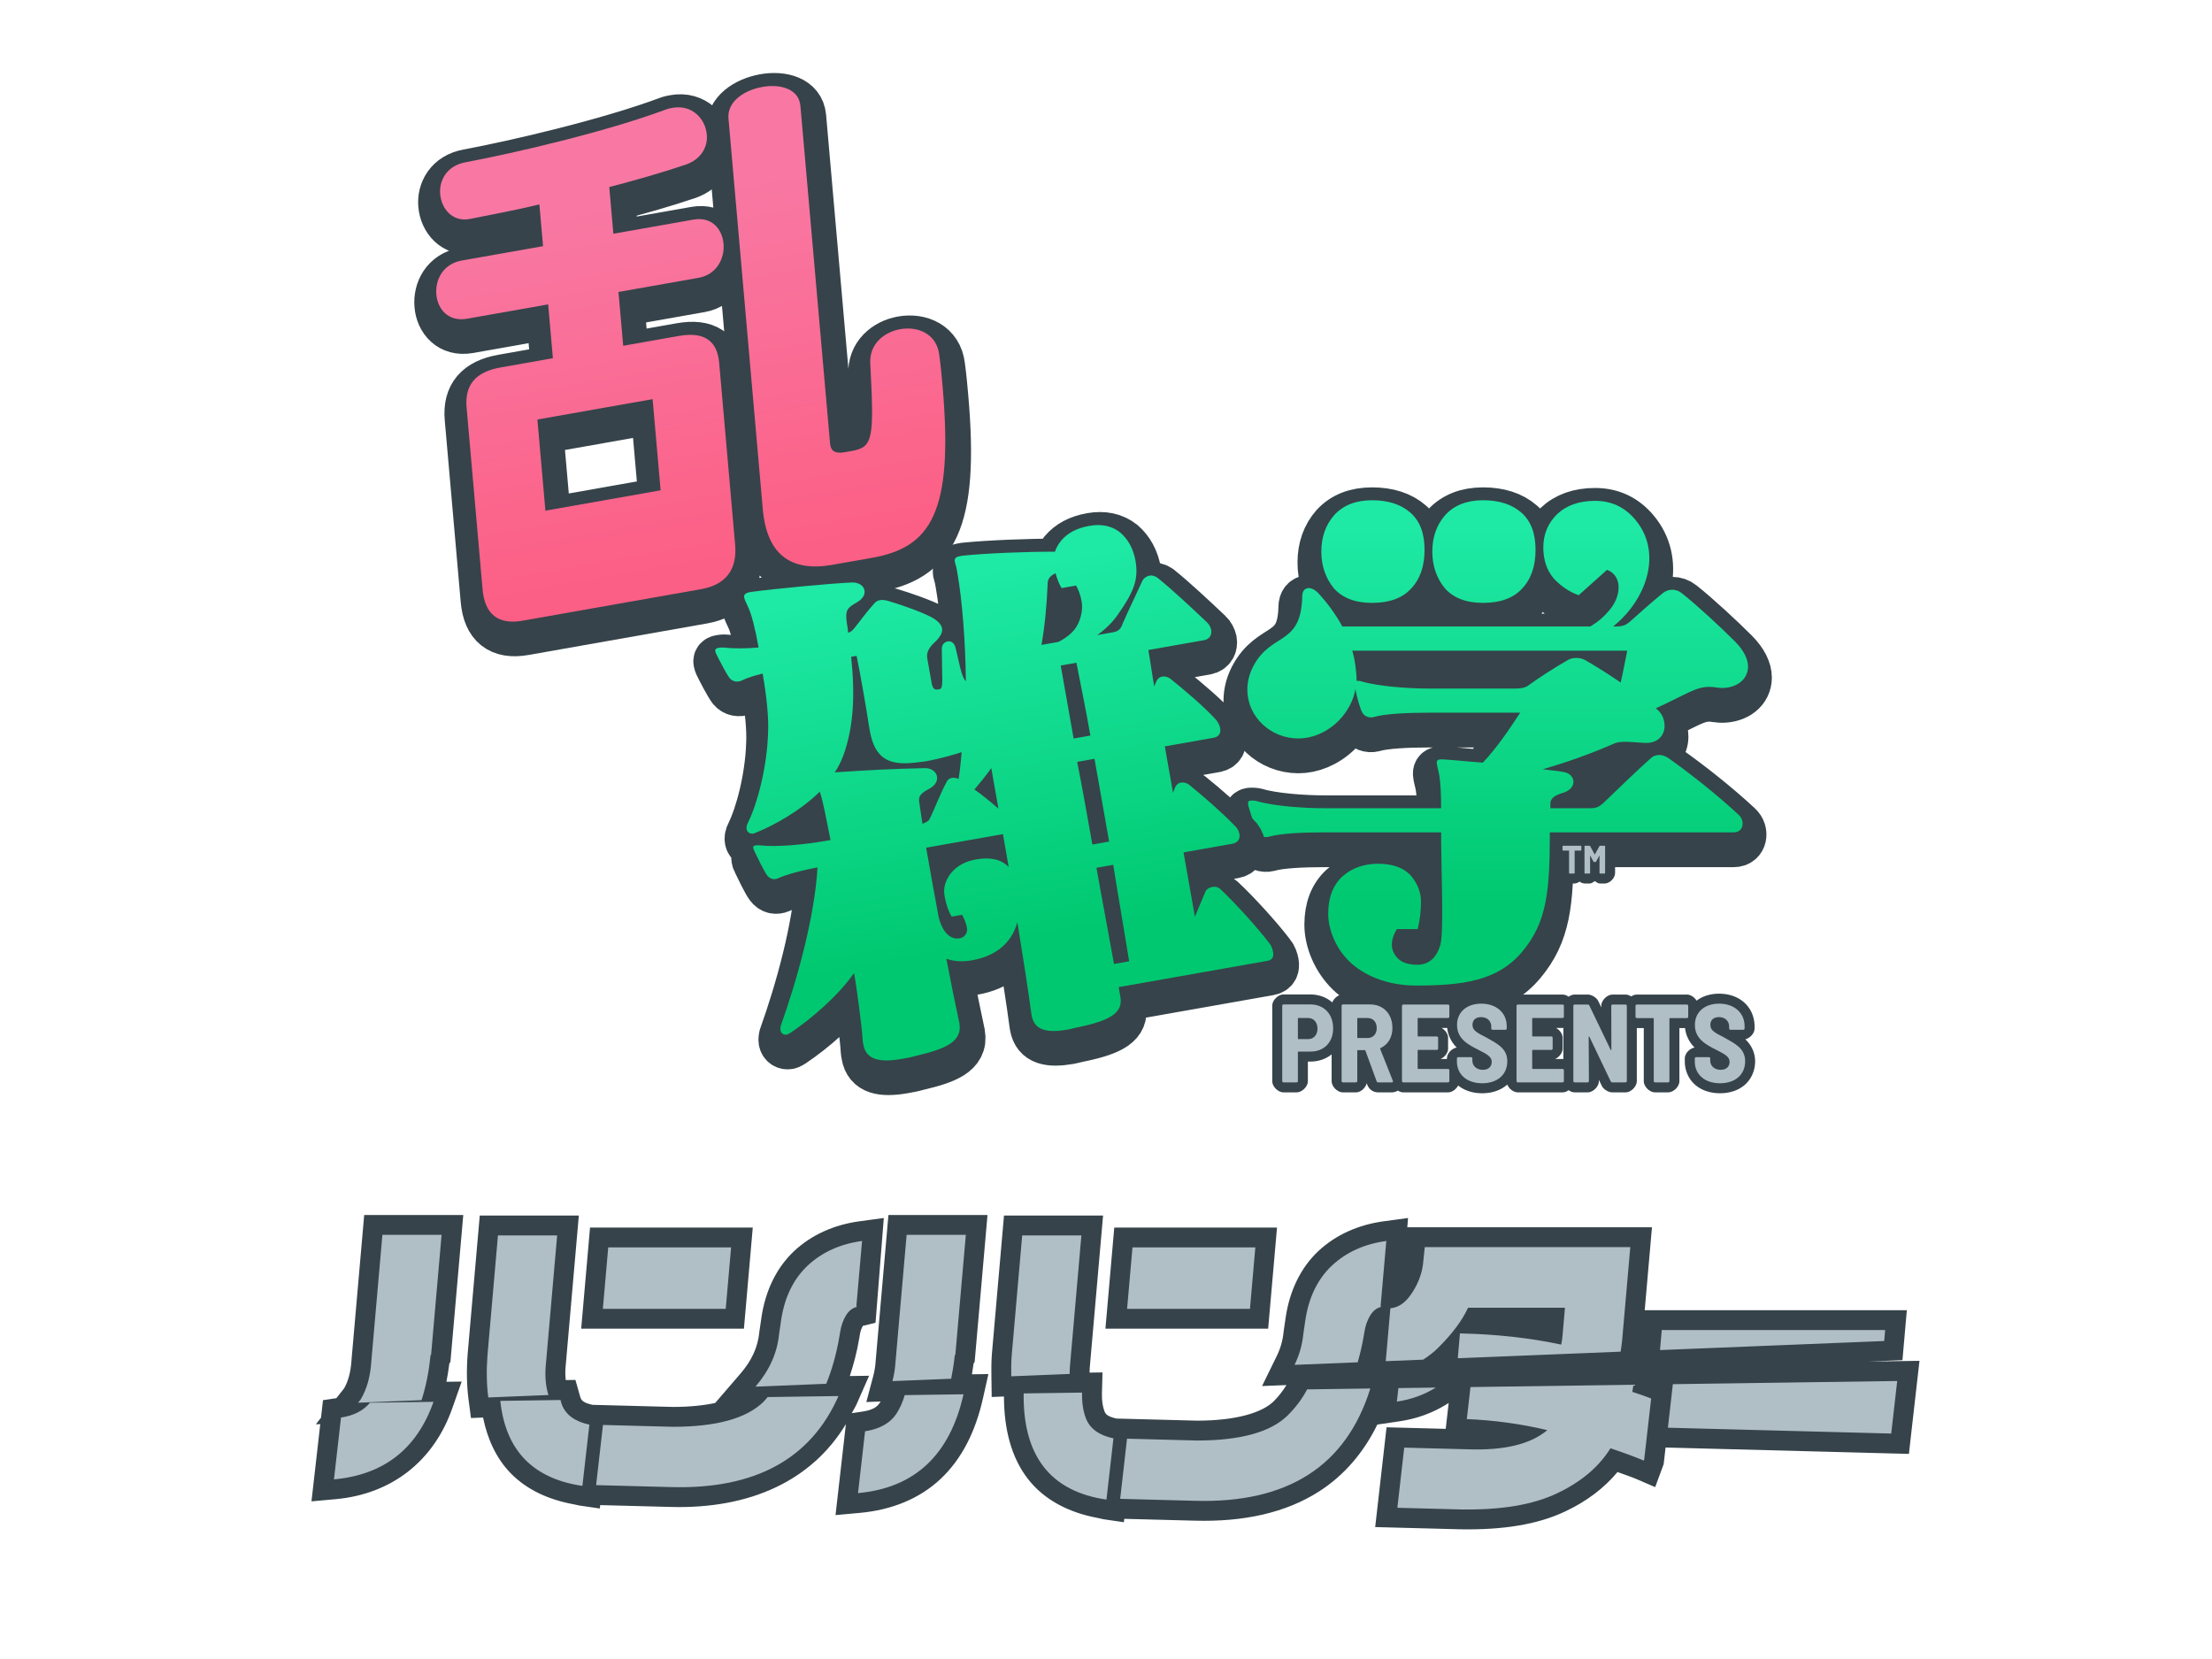 <?xml version="1.0" encoding="UTF-8" standalone="no"?>
<!-- Created with Inkscape (http://www.inkscape.org/) -->

<svg
   width="640"
   height="480"
   viewBox="0 0 640 480"
   version="1.1"
   id="svg8"
   inkscape:version="1.2.2 (732a01da63, 2022-12-09)"
   sodipodi:docname="logojp.svg"
   xmlns:inkscape="http://www.inkscape.org/namespaces/inkscape"
   xmlns:sodipodi="http://sodipodi.sourceforge.net/DTD/sodipodi-0.dtd"
   xmlns:xlink="http://www.w3.org/1999/xlink"
   xmlns="http://www.w3.org/2000/svg"
   xmlns:svg="http://www.w3.org/2000/svg"
   xmlns:rdf="http://www.w3.org/1999/02/22-rdf-syntax-ns#"
   xmlns:cc="http://creativecommons.org/ns#"
   xmlns:dc="http://purl.org/dc/elements/1.1/">
  <defs
     id="defs2">
    <linearGradient
       id="linearGradient5799">
      <stop
         style="stop-color:#f878a3;stop-opacity:1"
         offset="0"
         id="stop5795" />
      <stop
         style="stop-color:#fc5f85;stop-opacity:1"
         offset="1"
         id="stop5797" />
    </linearGradient>
    <linearGradient
       inkscape:collect="always"
       xlink:href="#linearGradient5791"
       id="linearGradient2262"
       x1="539.281"
       y1="458.573"
       x2="539.281"
       y2="534.503"
       gradientUnits="userSpaceOnUse"
       gradientTransform="matrix(1.253,0,0,1.253,-161.841,-187.071)" />
    <linearGradient
       inkscape:collect="always"
       id="linearGradient5791">
      <stop
         style="stop-color:#1ee9a5;stop-opacity:1"
         offset="0"
         id="stop5787" />
      <stop
         style="stop-color:#00c870;stop-opacity:1"
         offset="1"
         id="stop5789" />
    </linearGradient>
    <linearGradient
       inkscape:collect="always"
       xlink:href="#linearGradient5799"
       id="linearGradient6926"
       gradientUnits="userSpaceOnUse"
       gradientTransform="matrix(1.253,0,0,1.253,-160.152,-187.968)"
       x1="505.352"
       y1="371.692"
       x2="505.352"
       y2="446.769" />
    <linearGradient
       inkscape:collect="always"
       xlink:href="#linearGradient5791"
       id="linearGradient7339"
       x1="436.53"
       y1="440.599"
       x2="543.476"
       y2="440.599"
       gradientUnits="userSpaceOnUse"
       gradientTransform="matrix(0,0.87,-0.87,0,879.708,5.871)" />
  </defs>
  <sodipodi:namedview
     id="base"
     pagecolor="#ffffff"
     bordercolor="#666666"
     borderopacity="1.0"
     inkscape:pageopacity="0.0"
     inkscape:pageshadow="2"
     inkscape:zoom="1.1265823"
     inkscape:cx="181.96629"
     inkscape:cy="260.07865"
     inkscape:document-units="px"
     inkscape:current-layer="g6009"
     showgrid="false"
     units="px"
     inkscape:pagecheckerboard="true"
     borderlayer="true"
     gridtolerance="10"
     inkscape:snap-smooth-nodes="true"
     inkscape:snap-text-baseline="true"
     inkscape:snap-page="true"
     showguides="true"
     inkscape:guide-bbox="true"
     inkscape:showpageshadow="0"
     inkscape:deskcolor="#d1d1d1"
     inkscape:window-width="1920"
     inkscape:window-height="1027"
     inkscape:window-x="-8"
     inkscape:window-y="-8"
     inkscape:window-maximized="1">
    <inkscape:grid
       type="xygrid"
       id="grid4131"
       empspacing="4"
       originx="0"
       originy="0" />
  </sodipodi:namedview>
  <g
     inkscape:label="レイヤー 1"
     inkscape:groupmode="layer"
     id="layer1"
     transform="translate(0,-106.5)">
    <g
       id="use6023"
       transform="matrix(1.132,-0.2,0.2,1.132,-356.075,-64.761)"
       style="display:inline">
      <path
         d="m 496.368,332.533 c 0.333,-5.391 -3.987,-8.156 -8.548,-8.156 -4.147,0 -8.362,2.35 -8.923,7.188 -2.348,18.939 -2.932,20.874 -8.462,20.874 h -1.797 c -2.488,0 -3.371,-0.968 -3.214,-2.765 l 7.438,-85.017 c 0.375,-4.285 -4.006,-6.359 -8.567,-6.359 -4.7,0 -9.443,2.074 -9.818,6.359 l -8.599,98.288 c -1.016,11.612 4.331,16.865 14.837,16.865 h 10.091 c 14.93,0 22.218,-7.465 25.012,-39.398 0.218,-2.488 0.448,-5.115 0.551,-7.88 z m -58.898,38.016 4.003,-45.757 c 0.496,-5.668 -2.442,-8.433 -8.801,-8.433 h -14.239 l 1.185,-13.547 h 20.459 c 4.7,0 7.377,-3.732 7.691,-7.327 0.327,-3.732 -1.709,-7.327 -6.409,-7.327 h -20.459 l 1.028,-11.75 c 6.684,-0.553 13.656,-1.244 19.962,-2.212 4.208,-0.691 6.259,-3.594 6.513,-6.497 0.351,-4.009 -2.328,-8.156 -7.304,-8.156 -0.553,0 -1.106,0 -1.809,0.138 -15.875,2.903 -39.346,4.147 -51.8,4.285 -4.977,0 -7.491,3.456 -7.781,6.774 -0.327,3.732 1.835,7.465 6.121,7.465 h 0.276 c 4.989,-0.138 11.209,-0.138 17.743,-0.553 l -0.919,10.506 h -20.736 c -4.838,0 -7.503,3.594 -7.829,7.327 -0.314,3.594 1.709,7.327 6.547,7.327 h 20.736 l -1.185,13.547 h -13.409 c -6.359,0 -9.642,2.765 -10.138,8.433 l -4.003,45.757 c -0.544,6.221 2.207,9.539 8.566,9.539 h 45.619 c 6.359,0 9.829,-3.318 10.373,-9.539 z M 421.377,353.822 H 391.932 l 2.008,-22.948 h 29.445 z"
         id="path6920"
         style="font-weight:bold;font-size:96px;line-height:1.2;font-family:'FOT-Slump Std';-inkscape-font-specification:'FOT-Slump Std Bold';text-align:center;letter-spacing:0px;text-anchor:middle;fill:none;fill-opacity:1;stroke:#36434a;stroke-width:12;stroke-linejoin:round;stroke-dasharray:none;stroke-opacity:1;paint-order:stroke fill markers"
         sodipodi:nodetypes="cscssccscsssscsssccssscccssccsscccsssccssssssccccc" />
      <path
         d="m 496.368,329.773 c 0.333,-5.391 -3.987,-8.156 -8.548,-8.156 -4.147,0 -8.362,2.35 -8.923,7.188 -2.348,18.939 -2.932,20.874 -8.462,20.874 h -1.797 c -2.488,0 -3.371,-0.968 -3.214,-2.765 l 7.438,-85.017 c 0.375,-4.285 -4.006,-6.359 -8.567,-6.359 -4.7,0 -9.443,2.074 -9.818,6.359 l -8.599,98.288 c -1.016,11.612 4.331,16.865 14.837,16.865 h 10.091 c 14.93,0 22.218,-7.465 25.012,-39.398 0.218,-2.488 0.448,-5.115 0.551,-7.88 z m -58.898,38.016 4.003,-45.757 c 0.496,-5.668 -2.442,-8.433 -8.801,-8.433 h -14.239 l 1.185,-13.547 h 20.459 c 4.7,0 7.377,-3.732 7.691,-7.327 0.327,-3.732 -1.709,-7.327 -6.409,-7.327 h -20.459 l 1.028,-11.75 c 6.684,-0.553 13.656,-1.244 19.962,-2.212 4.208,-0.691 6.259,-3.594 6.513,-6.497 0.351,-4.009 -2.328,-8.156 -7.304,-8.156 -0.553,0 -1.106,0 -1.809,0.138 -15.875,2.903 -39.346,4.147 -51.8,4.285 -4.977,0 -7.491,3.456 -7.781,6.774 -0.327,3.732 1.835,7.465 6.121,7.465 h 0.276 c 4.989,-0.138 11.209,-0.138 17.743,-0.553 l -0.919,10.506 h -20.736 c -4.838,0 -7.503,3.594 -7.829,7.327 -0.314,3.594 1.709,7.327 6.547,7.327 h 20.736 l -1.185,13.547 h -13.409 c -6.359,0 -9.642,2.765 -10.138,8.433 l -4.003,45.757 c -0.544,6.221 2.207,9.539 8.566,9.539 h 45.619 c 6.359,0 9.829,-3.318 10.373,-9.539 z M 421.377,351.062 H 391.932 l 2.008,-22.948 h 29.445 z"
         id="path6922"
         style="font-weight:bold;font-size:96px;line-height:1.2;font-family:'FOT-Slump Std';-inkscape-font-specification:'FOT-Slump Std Bold';text-align:center;letter-spacing:0px;text-anchor:middle;fill:url(#linearGradient6926);fill-opacity:1;stroke-width:11.52;stroke-linejoin:round;paint-order:stroke fill markers"
         sodipodi:nodetypes="cscssccscsssscsssccssscccssccsscccsssccssssssccccc" />
    </g>
    <g
       id="g4195"
       transform="matrix(1.149,0,0,1.149,-274.183,-185.624)"
       style="display:inline">
      <path
         id="path3718"
         style="font-weight:900;font-size:96px;line-height:1.2;font-family:'FOT-MatisseEleganto Pro';-inkscape-font-specification:'FOT-MatisseEleganto Pro Heavy';text-align:center;letter-spacing:0px;text-anchor:middle;fill:none;fill-opacity:1;stroke:#36434a;stroke-width:12;stroke-linejoin:round;stroke-dasharray:none;stroke-opacity:1;paint-order:stroke fill markers"
         d="m 584.126,382.969 c -4.06,0 -7.226,1.237 -9.503,3.712 -2.178,2.475 -3.268,5.544 -3.268,9.208 0,3.565 1.04,6.636 3.119,9.211 2.178,2.475 5.395,3.712 9.652,3.712 4.357,0 7.626,-1.19 9.804,-3.566 2.277,-2.376 3.417,-5.643 3.417,-9.802 0,-4.159 -1.19,-7.278 -3.566,-9.357 -2.376,-2.079 -5.596,-3.119 -9.655,-3.119 z m 27.948,0 c -4.06,0 -7.226,1.237 -9.503,3.712 -2.178,2.475 -3.268,5.544 -3.268,9.208 0,3.565 1.04,6.636 3.119,9.211 2.178,2.475 5.395,3.712 9.652,3.712 4.357,0 7.626,-1.19 9.804,-3.566 2.277,-2.376 3.417,-5.643 3.417,-9.802 0,-4.159 -1.19,-7.278 -3.566,-9.357 -2.376,-2.079 -5.595,-3.119 -9.655,-3.119 z m 28.246,0.149 c -4.06,0 -7.279,1.137 -9.655,3.414 -2.277,2.277 -3.414,5.052 -3.414,8.319 0,3.169 0.89,5.793 2.672,7.872 1.881,1.98 3.961,3.365 6.238,4.157 l 7.13,-6.387 c 3.779,1.375 3.775,6.387 0.653,10.108 -1.461,1.741 -2.904,2.993 -4.854,4.16 h -62.449 c -1.797,-3.318 -4.009,-6.22 -6.221,-8.57 -0.691,-0.691 -1.522,-1.105 -2.213,-1.105 -0.968,0 -1.659,0.69 -1.659,2.073 -0.276,12.718 -7.878,8.848 -12.44,17.834 -0.968,1.935 -1.384,3.87 -1.384,5.667 0,6.912 5.944,12.302 12.856,12.302 3.318,0 6.912,-1.38 9.953,-4.283 2.488,-2.488 3.871,-5.253 4.424,-8.156 0.276,1.935 1.245,5.114 1.659,5.805 0.553,1.106 1.797,1.52 2.902,1.243 2.765,-0.829 8.432,-1.105 13.823,-1.105 h 23.088 c -2.903,4.424 -5.667,8.571 -9.399,12.58 -3.871,-0.276 -7.467,-0.691 -10.232,-0.83 h -0.276 c -0.829,0 -1.105,0.277 -1.105,0.83 0,0.691 0.413,1.798 0.689,3.457 0.276,1.935 0.416,4.424 0.416,8.018 h -29.585 c -5.115,0 -12.717,-0.553 -16.864,-1.797 -0.553,-0.138 -0.967,-0.138 -1.243,-0.138 -0.829,0 -1.106,0.275 -0.83,1.381 0.415,1.521 1.658,5.391 2.211,6.497 0.553,1.106 1.797,1.522 2.902,1.246 2.765,-0.829 8.432,-1.108 13.823,-1.108 h 29.585 c 0,9.953 0.764,25.364 -0.236,28.502 -1.027,3.221 -2.948,4.837 -5.805,4.837 -2.765,0 -4.653,-0.876 -5.667,-2.627 -1.106,-1.751 -0.923,-3.871 0.551,-6.359 h 5.254 c 0.553,-2.212 0.83,-4.514 0.83,-6.91 0,-2.396 -0.876,-4.61 -2.627,-6.637 -1.843,-1.935 -4.562,-2.902 -8.156,-2.902 -3.594,0 -6.59,1.061 -8.986,3.181 -2.396,2.212 -3.594,5.344 -3.594,9.399 0,4.055 1.986,8.834 5.392,12.085 3.355,3.203 9.079,6.002 16.729,6.002 11.796,0 20.6,-1.209 26.679,-8.454 6.22,-7.413 7.009,-15.002 7.009,-30.116 h 46.311 c 2.488,0 2.902,-2.901 1.243,-4.421 -5.806,-5.391 -12.716,-10.783 -17.831,-14.377 -0.691,-0.415 -1.384,-0.692 -2.076,-0.692 -0.829,0 -1.658,0.277 -2.073,0.692 -3.456,3.041 -8.708,8.154 -12.164,11.472 -0.968,0.829 -1.661,1.246 -3.043,1.246 h -10.229 v -1.108 c 0,-1.244 0.831,-2.073 3.181,-2.765 1.797,-0.553 2.627,-1.659 2.627,-2.765 0,-1.106 -0.83,-2.21 -2.489,-2.486 -1.382,-0.276 -3.18,-0.415 -5.254,-0.692 6.221,-1.797 11.612,-3.733 17.418,-6.221 1.106,-0.553 1.936,-0.692 3.319,-0.692 1.106,0 2.626,0.14 4.838,0.278 h 0.554 c 3.041,0 4.562,-2.074 4.562,-4.286 0,-1.659 -0.693,-3.318 -2.213,-4.424 7.603,-3.456 9.954,-5.392 13.41,-5.392 0.553,0 1.106,-4.3e-4 1.659,0.138 0.553,0 0.969,0.138 1.522,0.138 3.871,0 6.635,-2.212 6.635,-5.392 0,-1.797 -0.969,-4.009 -3.319,-6.359 -3.594,-3.594 -9.398,-8.985 -13.407,-12.164 -0.691,-0.553 -1.522,-0.83 -2.351,-0.83 -0.829,0 -1.66,0.277 -2.351,0.83 -2.903,2.35 -5.944,5.115 -8.294,7.189 -1.106,0.968 -1.935,1.243 -3.87,1.243 h -0.368 c 0.794,-0.662 1.522,-1.32 2.157,-1.949 6.795,-6.723 9.833,-17.306 3.426,-24.941 -2.624,-3.127 -5.941,-4.753 -10.1,-4.753 z m -61.194,37.727 h 69.258 c -0.553,2.627 -1.104,5.807 -1.657,8.018 -3.041,-2.074 -6.083,-4.008 -8.986,-5.667 -1.244,-0.691 -3.18,-0.691 -4.286,0 -3.179,1.797 -7.465,4.562 -10.091,6.497 -0.829,0.553 -1.937,0.692 -3.181,0.692 h -21.842 c -5.115,0 -12.717,-0.553 -16.864,-1.797 -0.415,-0.138 -0.828,-0.141 -1.243,-0.141 0,-2.074 -0.417,-5.529 -1.108,-7.602 z" />
      <path
         id="path1393"
         style="font-weight:900;font-size:96px;line-height:1.2;font-family:'FOT-MatisseEleganto Pro';-inkscape-font-specification:'FOT-MatisseEleganto Pro Heavy';text-align:center;letter-spacing:0px;text-anchor:middle;fill:url(#linearGradient2262);fill-opacity:1;stroke-width:11.52;stroke-linejoin:round;paint-order:stroke fill markers"
         d="m 584.126,380.209 c -4.06,0 -7.226,1.237 -9.503,3.712 -2.178,2.475 -3.268,5.544 -3.268,9.208 0,3.565 1.04,6.636 3.119,9.211 2.178,2.475 5.395,3.712 9.652,3.712 4.357,0 7.626,-1.19 9.804,-3.566 2.277,-2.376 3.417,-5.643 3.417,-9.802 0,-4.159 -1.19,-7.278 -3.566,-9.357 -2.376,-2.079 -5.596,-3.119 -9.655,-3.119 z m 27.948,0 c -4.06,0 -7.226,1.237 -9.503,3.712 -2.178,2.475 -3.268,5.544 -3.268,9.208 0,3.565 1.04,6.636 3.119,9.211 2.178,2.475 5.395,3.712 9.652,3.712 4.357,0 7.626,-1.19 9.804,-3.566 2.277,-2.376 3.417,-5.643 3.417,-9.802 0,-4.159 -1.19,-7.278 -3.566,-9.357 -2.376,-2.079 -5.595,-3.119 -9.655,-3.119 z m 28.246,0.149 c -4.06,0 -7.279,1.137 -9.655,3.414 -2.277,2.277 -3.414,5.052 -3.414,8.319 0,3.169 0.89,5.793 2.672,7.872 1.881,1.98 3.961,3.365 6.238,4.157 l 7.13,-6.387 c 3.779,1.375 3.775,6.387 0.653,10.108 -1.461,1.741 -2.904,2.993 -4.854,4.16 h -62.449 c -1.797,-3.318 -4.009,-6.22 -6.221,-8.57 -0.691,-0.691 -1.522,-1.105 -2.213,-1.105 -0.968,0 -1.659,0.69 -1.659,2.073 -0.276,12.718 -7.878,8.848 -12.44,17.834 -0.968,1.935 -1.384,3.87 -1.384,5.667 0,6.912 5.944,12.302 12.856,12.302 3.318,0 6.912,-1.38 9.953,-4.283 2.488,-2.488 3.871,-5.253 4.424,-8.156 0.276,1.935 1.245,5.114 1.659,5.805 0.553,1.106 1.797,1.52 2.902,1.243 2.765,-0.829 8.432,-1.105 13.823,-1.105 h 23.088 c -2.903,4.424 -5.667,8.571 -9.399,12.58 -3.871,-0.276 -7.467,-0.691 -10.232,-0.83 h -0.276 c -0.829,0 -1.105,0.277 -1.105,0.83 0,0.691 0.413,1.798 0.689,3.457 0.276,1.935 0.416,4.424 0.416,8.018 h -29.585 c -5.115,0 -12.717,-0.553 -16.864,-1.797 -0.553,-0.138 -0.967,-0.138 -1.243,-0.138 -0.829,0 -1.106,0.275 -0.83,1.381 0.415,1.521 1.658,5.391 2.211,6.497 0.553,1.106 1.797,1.522 2.902,1.246 2.765,-0.829 8.432,-1.108 13.823,-1.108 h 29.585 c 0,9.953 0.764,25.364 -0.236,28.502 -1.027,3.221 -2.948,4.837 -5.805,4.837 -2.765,0 -4.653,-0.876 -5.667,-2.627 -1.106,-1.751 -0.923,-3.871 0.551,-6.359 h 5.254 c 0.553,-2.212 0.83,-4.514 0.83,-6.91 0,-2.396 -0.876,-4.61 -2.627,-6.637 -1.843,-1.935 -4.562,-2.902 -8.156,-2.902 -3.594,0 -6.59,1.061 -8.986,3.181 -2.396,2.212 -3.594,5.344 -3.594,9.399 0,4.055 1.986,8.834 5.392,12.085 3.355,3.203 9.079,6.002 16.729,6.002 11.796,0 20.6,-1.209 26.679,-8.454 6.22,-7.413 7.009,-15.002 7.009,-30.116 h 46.311 c 2.488,0 2.902,-2.901 1.243,-4.421 -5.806,-5.391 -12.716,-10.783 -17.831,-14.377 -0.691,-0.415 -1.384,-0.692 -2.076,-0.692 -0.829,0 -1.658,0.277 -2.073,0.692 -3.456,3.041 -8.708,8.154 -12.164,11.472 -0.968,0.829 -1.661,1.246 -3.043,1.246 h -10.229 v -1.108 c 0,-1.244 0.831,-2.073 3.181,-2.765 1.797,-0.553 2.627,-1.659 2.627,-2.765 0,-1.106 -0.83,-2.21 -2.489,-2.486 -1.382,-0.276 -3.18,-0.415 -5.254,-0.692 6.221,-1.797 11.612,-3.733 17.418,-6.221 1.106,-0.553 1.936,-0.692 3.319,-0.692 1.106,0 2.626,0.14 4.838,0.278 h 0.554 c 3.041,0 4.562,-2.074 4.562,-4.286 0,-1.659 -0.693,-3.318 -2.213,-4.424 7.603,-3.456 9.954,-5.392 13.41,-5.392 0.553,0 1.106,-4.3e-4 1.659,0.138 0.553,0 0.969,0.138 1.522,0.138 3.871,0 6.635,-2.212 6.635,-5.392 0,-1.797 -0.969,-4.009 -3.319,-6.359 -3.594,-3.594 -9.398,-8.985 -13.407,-12.164 -0.691,-0.553 -1.522,-0.83 -2.351,-0.83 -0.829,0 -1.66,0.277 -2.351,0.83 -2.903,2.35 -5.944,5.115 -8.294,7.189 -1.106,0.968 -1.935,1.243 -3.87,1.243 h -0.368 c 0.794,-0.662 1.522,-1.32 2.157,-1.949 6.795,-6.723 9.833,-17.306 3.426,-24.941 -2.624,-3.127 -5.941,-4.753 -10.1,-4.753 z m -61.194,37.727 h 69.258 c -0.553,2.627 -1.104,5.807 -1.657,8.018 -3.041,-2.074 -6.083,-4.008 -8.986,-5.667 -1.244,-0.691 -3.18,-0.691 -4.286,0 -3.179,1.797 -7.465,4.562 -10.091,6.497 -0.829,0.553 -1.937,0.692 -3.181,0.692 h -21.842 c -5.115,0 -12.717,-0.553 -16.864,-1.797 -0.415,-0.138 -0.828,-0.141 -1.243,-0.141 0,-2.074 -0.417,-5.529 -1.108,-7.602 z" />
      <g
         aria-label="TM"
         id="text22591"
         style="font-weight:bold;font-stretch:semi-condensed;font-size:10px;font-family:BarlowXSugo;-inkscape-font-specification:'BarlowXSugo, Bold Semi-Condensed';letter-spacing:0px;word-spacing:0px;fill:#b0bec5;stroke:#36434a;stroke-width:5.021;stroke-linecap:round;stroke-linejoin:round;paint-order:stroke fill markers">
        <g
           id="path12187">
          <path
             id="path12194"
             style="color:#000000;-inkscape-font-specification:'BarlowXSugo, Bold Semi-Condensed';fill:#36434a;stroke:none;stroke-linecap:butt;stroke-linejoin:miter;-inkscape-stroke:none"
             d="M 632.211 464.703 C 630.946 464.703 629.581 466.069 629.581 467.334 L 629.581 468.312 C 629.581 469.227 630.346 470.014 631.22 470.479 L 631.22 474.094 C 631.22 475.36 632.586 476.722 633.851 476.722 L 635.022 476.722 C 635.486 476.722 635.962 476.537 636.38 476.243 C 636.799 476.538 637.277 476.722 637.742 476.722 L 638.913 476.722 C 639.374 476.722 639.8 476.402 640.217 476.11 C 640.634 476.402 641.061 476.722 641.522 476.722 L 642.691 476.722 C 643.957 476.722 645.323 475.36 645.323 474.094 L 645.323 467.334 C 645.323 466.069 643.957 464.703 642.691 464.703 L 641.541 464.703 C 641.071 464.703 640.624 464.819 640.217 465.048 C 639.809 464.819 639.362 464.703 638.893 464.703 L 637.742 464.703 C 637.571 464.703 637.398 464.73 637.227 464.776 C 637.056 464.73 636.881 464.703 636.71 464.703 L 632.211 464.703 z " />
          <path
             id="path12196"
             style="color:#000000;-inkscape-font-specification:'BarlowXSugo, Bold Semi-Condensed';stroke:none;stroke-linecap:butt;stroke-linejoin:miter;-inkscape-stroke:none"
             d="M 632.211 467.214 C 632.141 467.214 632.092 467.263 632.092 467.333 L 632.092 468.313 C 632.092 468.384 632.141 468.432 632.211 468.432 L 633.681 468.432 C 633.711 468.432 633.732 468.453 633.732 468.483 L 633.732 474.093 C 633.732 474.163 633.781 474.213 633.851 474.213 L 635.022 474.213 C 635.092 474.213 635.141 474.163 635.141 474.093 L 635.141 468.483 C 635.141 468.453 635.162 468.432 635.192 468.432 L 636.712 468.432 C 636.782 468.432 636.831 468.384 636.831 468.313 L 636.831 467.333 C 636.831 467.263 636.782 467.214 636.712 467.214 L 632.211 467.214 z M 637.742 467.214 C 637.672 467.214 637.621 467.263 637.621 467.333 L 637.621 474.093 C 637.621 474.163 637.672 474.213 637.742 474.213 L 638.911 474.213 C 638.981 474.213 639.032 474.163 639.032 474.093 L 639.032 469.753 C 639.032 469.703 639.071 469.693 639.091 469.733 L 639.892 471.223 C 639.922 471.283 639.982 471.303 640.042 471.303 L 640.382 471.303 C 640.442 471.303 640.501 471.273 640.531 471.223 L 641.342 469.743 C 641.362 469.703 641.401 469.703 641.401 469.753 L 641.401 474.093 C 641.401 474.163 641.452 474.213 641.522 474.213 L 642.691 474.213 C 642.761 474.213 642.812 474.163 642.812 474.093 L 642.812 467.333 C 642.812 467.263 642.761 467.214 642.691 467.214 L 641.542 467.214 C 641.482 467.214 641.421 467.244 641.391 467.294 L 640.242 469.383 C 640.222 469.413 640.201 469.413 640.181 469.383 L 639.042 467.294 C 639.012 467.244 638.951 467.214 638.891 467.214 L 637.742 467.214 z " />
        </g>
        <g
           id="path12189" />
      </g>
    </g>
    <g
       id="use6025"
       transform="matrix(1.132,-0.2,0.2,1.132,-356.075,-64.761)"
       style="display:inline">
      <path
         id="path6914"
         style="fill:none;fill-opacity:1;stroke:#36434a;stroke-width:12;stroke-linejoin:round;stroke-dasharray:none;stroke-opacity:1;paint-order:stroke fill markers;stop-color:#000000"
         d="m 526.062,381.408 c -3.156,0 -5.695,0.808 -7.619,2.424 -0.875,0.77 -1.551,1.596 -2.028,2.478 -0.032,-0.006 -0.052,-0.019 -0.084,-0.025 -6.912,-1.244 -17.141,-2.626 -22.947,-3.04 h -0.692 c -1.244,0 -1.522,0.414 -1.522,1.243 0,0.415 0.141,0.968 0.141,1.659 v 1.243 c 0,6.774 -0.968,17.004 -2.627,27.096 -0.968,-1.106 -0.832,-5.254 -1.108,-8.848 -0.138,-1.244 -0.827,-1.797 -1.657,-1.797 -0.829,0 -1.659,0.553 -1.797,1.659 -1.244,7.188 -1.246,9.677 -2.213,9.816 H 481.357 c -0.968,0 -1.246,-0.691 -1.246,-1.935 v -6.221 c 0,-1.382 0.692,-2.488 2.627,-3.732 1.521,-0.968 2.351,-2.073 2.351,-3.04 0,-1.106 -0.831,-2.213 -2.213,-3.319 -2.765,-2.074 -7.327,-4.561 -9.816,-5.805 -1.659,-0.829 -2.765,-0.829 -3.732,0 -1.797,1.382 -3.871,3.317 -5.392,4.7 -0.829,0.691 -1.243,1.243 -2.348,1.381 0.138,-0.829 0.138,-1.797 0.138,-2.627 0.138,-3.041 0.692,-3.594 3.457,-4.562 1.521,-0.553 2.348,-1.521 2.348,-2.627 0,-1.106 -0.968,-2.21 -2.765,-2.486 -5.253,-0.691 -18.937,-1.799 -25.296,-2.076 h -0.416 c -1.244,0 -1.659,0.417 -1.659,1.108 0,0.553 0.278,1.38 0.554,2.486 0.553,1.935 0.83,5.946 0.83,10.507 -3.18,-0.276 -6.36,-0.83 -8.71,-1.522 -0.553,-0.138 -0.967,-0.138 -1.243,-0.138 -0.829,0 -1.106,0.278 -0.83,1.384 0.415,1.521 1.658,5.391 2.211,6.497 0.553,1.106 1.799,1.52 2.905,1.243 1.382,-0.415 3.456,-0.691 5.529,-0.83 0,5.806 -0.416,11.337 -1.246,14.932 -1.797,8.571 -5.804,17.141 -8.845,21.288 -0.553,0.691 -0.692,1.245 -0.692,1.659 0,0.829 0.689,1.381 1.519,1.381 0.276,0 0.415,-0.138 0.692,-0.138 4.7,-0.968 11.888,-3.456 17.556,-7.327 0.415,2.35 0.416,7.051 0.554,12.442 h -1.381 c -5.115,0 -12.306,-0.553 -16.453,-1.797 -0.553,-0.138 -0.829,-0.138 -1.105,-0.138 -0.415,0 -0.551,0.137 -0.551,0.413 0,0.276 -4.3e-4,0.553 0.138,0.968 0.415,1.521 1.52,5.391 2.073,6.497 0.553,1.106 1.521,1.522 2.627,1.246 2.074,-0.553 6.358,-0.967 10.229,-0.967 -2.903,12.165 -9.951,26.956 -16.034,37.6 -0.138,0.415 -0.278,0.691 -0.278,1.105 0,0.829 0.554,1.384 1.384,1.384 0.276,0 0.553,-0.14 0.968,-0.278 5.668,-2.488 13.409,-7.05 18.385,-12.026 0,3.18 -0.137,6.359 -0.276,9.262 -0.138,2.903 -0.278,5.668 -0.554,8.018 v 0.83 c 0,3.871 3.18,5.254 8.986,5.254 1.106,0 2.35,3.7e-4 3.594,-0.138 7.05,-0.415 12.164,-1.245 12.164,-6.221 v -0.138 c -0.195,-4.928 -0.324,-10.578 -0.411,-16.377 1.69,0.949 3.771,1.513 6.283,1.513 5.746,0 10.536,-2.319 12.926,-7.484 -0.137,8.91 -0.277,17.14 -0.551,23.453 v 0.276 c 0,3.871 3.043,5.116 8.435,5.116 0.829,0 1.797,-0.138 2.902,-0.138 8.018,-0.276 11.475,-1.658 11.475,-5.667 v -2.489 h 38.014 c 1.382,0 1.797,-0.829 1.797,-1.935 0,-0.691 -0.137,-1.66 -0.551,-2.351 -2.488,-4.838 -6.913,-11.75 -9.816,-15.621 -0.415,-0.553 -1.106,-0.83 -1.797,-0.83 -0.829,0 -1.52,0.277 -1.935,0.83 -0.968,1.521 -2.35,3.593 -3.732,5.805 v -16.45 h 12.44 c 1.521,0 2.213,-0.967 2.213,-2.073 0,-0.829 -0.277,-1.66 -0.83,-2.351 -2.627,-3.871 -6.499,-8.708 -9.54,-12.164 -0.553,-0.553 -1.244,-0.83 -1.935,-0.83 -0.553,0 -1.104,0.277 -1.519,0.83 -0.276,0.415 -0.553,0.828 -0.83,1.381 v -11.888 h 12.44 c 1.521,0 2.076,-0.967 2.076,-2.073 0,-0.829 -0.277,-1.657 -0.692,-2.348 -2.488,-3.871 -6.499,-8.711 -9.54,-12.167 -0.553,-0.553 -1.244,-0.83 -1.935,-0.83 -0.553,0 -1.104,0.277 -1.519,0.83 l -0.83,1.246 c 0,-3.041 0.138,-6.223 0.138,-9.264 h 14.24 c 1.521,0 2.211,-1.105 2.211,-2.211 0,-0.691 -0.277,-1.52 -0.692,-2.073 -3.18,-4.285 -7.326,-9.816 -10.367,-13.272 -0.553,-0.553 -1.244,-0.83 -1.797,-0.83 -0.691,0 -1.382,0.277 -1.935,0.83 -1.935,2.765 -4.978,7.05 -6.913,9.953 -0.691,1.244 -1.382,1.659 -2.765,1.659 h -3.732 -0.264 c 2.328,-1.097 4.295,-2.455 5.926,-4.087 4.725,-4.725 6.812,-7.636 6.812,-12.586 0,-3.079 -0.846,-5.659 -2.54,-7.737 -1.77,-2.001 -4.235,-3.001 -7.391,-3.001 z m -10.423,10.257 c 0.128,1.487 0.406,2.805 0.841,3.946 h 3.696 c 0.462,1.232 0.692,2.653 0.692,4.269 0,1.616 -0.77,4.094 -2.309,5.864 -1.208,1.389 -2.957,2.352 -5.206,3.074 h -4.348 c 1.659,-4.562 3.042,-9.538 4.148,-14.653 0.252,-1.511 1.005,-2.083 2.486,-2.5 z m -54.326,11.762 h 1.381 c 0.138,3.041 0.138,12.993 0,18.661 v 0.416 c 0,7.465 3.457,9.539 9.816,9.953 0.829,0 1.797,0.138 2.765,0.138 3.456,0 7.326,-0.415 9.262,-0.692 -0.553,1.935 -1.244,4.562 -1.935,6.497 -0.415,-0.276 -1.106,-0.551 -1.659,-0.551 -0.553,0 -1.104,0.277 -1.381,0.692 -2.212,2.765 -4.287,6.358 -5.946,8.57 -0.415,0.553 -1.382,0.691 -1.935,0.83 0,-2.074 0.138,-3.871 0.138,-5.392 0,-1.659 0.693,-2.211 3.181,-3.04 1.659,-0.553 2.348,-1.659 2.348,-2.627 0,-1.244 -0.968,-2.35 -2.627,-2.627 -7.88,-1.244 -14.79,-2.073 -22.531,-2.902 1.106,-1.106 2.073,-2.49 2.902,-3.873 3.732,-6.497 5.53,-14.238 6.221,-24.052 z m 51.561,11.334 h 4.011 c 0.138,6.221 0.276,12.443 0.276,18.664 h -4.286 z m -21.704,22.396 v 6.772 3.594 c -1.659,-2.074 -3.454,-4.146 -5.113,-5.805 1.797,-1.521 3.592,-3.041 5.113,-4.562 z m 21.566,2.211 h 4.424 v 21.153 h -4.286 c 0,-7.05 4.2e-4,-14.103 -0.138,-21.153 z m -41.195,14.656 h 19.628 c 0,2.782 6.4e-4,5.598 -0.017,8.415 -1.45,-2.212 -4.043,-3.322 -7.785,-3.322 -2.699,-10e-6 -4.938,0.747 -6.713,2.239 -1.776,1.563 -2.663,3.374 -2.663,5.434 0,2.131 0.284,3.942 0.852,5.434 h 2.663 c 0.426,1.208 0.638,2.379 0.638,3.516 0,1.208 -0.974,2.216 -2.253,2.216 -2.236,0 -3.975,-1.98 -4.292,-6.154 -0.018,-3.001 -0.059,-6.086 -0.059,-8.932 z m 41.332,12.44 h 4.286 c -0.138,7.88 -0.137,16.036 -0.276,24.607 h -3.873 c 0,-7.465 -0.138,-15.897 -0.138,-24.607 z"
         sodipodi:nodetypes="sccccssssccsccssscscscccccsccsscccscsccccsscccscsscscccssccscsscsccsccsscscsscsscccssccscccssccscccssccsccsccsscscccsscccccccscsccscscsssccccccccccccccccccccccscsccsscscccccc" />
      <path
         id="path6916"
         style="fill:url(#linearGradient7339);fill-opacity:1;stroke-width:11.52;stroke-linejoin:round;paint-order:stroke fill markers;stop-color:#000000"
         d="m 526.062,378.648 c -3.156,0 -5.695,0.808 -7.619,2.424 -0.875,0.77 -1.551,1.596 -2.028,2.478 -0.032,-0.006 -0.052,-0.019 -0.084,-0.025 -6.912,-1.244 -17.141,-2.626 -22.947,-3.04 h -0.692 c -1.244,0 -1.522,0.414 -1.522,1.243 0,0.415 0.141,0.968 0.141,1.659 v 1.243 c 0,6.774 -0.968,17.004 -2.627,27.096 -0.968,-1.106 -0.832,-5.254 -1.108,-8.848 -0.138,-1.244 -0.827,-1.797 -1.657,-1.797 -0.829,0 -1.659,0.553 -1.797,1.659 -1.244,7.188 -1.246,9.677 -2.213,9.816 H 481.357 c -0.968,0 -1.246,-0.691 -1.246,-1.935 v -6.221 c 0,-1.382 0.692,-2.488 2.627,-3.732 1.521,-0.968 2.351,-2.073 2.351,-3.04 0,-1.106 -0.831,-2.213 -2.213,-3.319 -2.765,-2.074 -7.327,-4.561 -9.816,-5.805 -1.659,-0.829 -2.765,-0.829 -3.732,0 -1.797,1.382 -3.871,3.317 -5.392,4.7 -0.829,0.691 -1.243,1.243 -2.348,1.381 0.138,-0.829 0.138,-1.797 0.138,-2.627 0.138,-3.041 0.692,-3.594 3.457,-4.562 1.521,-0.553 2.348,-1.521 2.348,-2.627 0,-1.106 -0.968,-2.21 -2.765,-2.486 -5.253,-0.691 -18.937,-1.799 -25.296,-2.076 h -0.416 c -1.244,0 -1.659,0.417 -1.659,1.108 0,0.553 0.278,1.38 0.554,2.486 0.553,1.935 0.83,5.946 0.83,10.507 -3.18,-0.276 -6.36,-0.83 -8.71,-1.522 -0.553,-0.138 -0.967,-0.138 -1.243,-0.138 -0.829,0 -1.106,0.278 -0.83,1.384 0.415,1.521 1.658,5.391 2.211,6.497 0.553,1.106 1.799,1.52 2.905,1.243 1.382,-0.415 3.456,-0.691 5.529,-0.83 0,5.806 -0.416,11.337 -1.246,14.932 -1.797,8.571 -5.804,17.141 -8.845,21.288 -0.553,0.691 -0.692,1.245 -0.692,1.659 0,0.829 0.689,1.381 1.519,1.381 0.276,0 0.415,-0.138 0.692,-0.138 4.7,-0.968 11.888,-3.456 17.556,-7.327 0.415,2.35 0.416,7.051 0.554,12.442 h -1.381 c -5.115,0 -12.306,-0.553 -16.453,-1.797 -0.553,-0.138 -0.829,-0.138 -1.105,-0.138 -0.415,0 -0.551,0.137 -0.551,0.413 0,0.276 -4.3e-4,0.553 0.138,0.968 0.415,1.521 1.52,5.391 2.073,6.497 0.553,1.106 1.521,1.522 2.627,1.246 2.074,-0.553 6.358,-0.967 10.229,-0.967 -2.903,12.165 -9.951,26.956 -16.034,37.6 -0.138,0.415 -0.278,0.691 -0.278,1.105 0,0.829 0.554,1.384 1.384,1.384 0.276,0 0.553,-0.14 0.968,-0.278 5.668,-2.488 13.409,-7.05 18.385,-12.026 0,3.18 -0.137,6.359 -0.276,9.262 -0.138,2.903 -0.278,5.668 -0.554,8.018 v 0.83 c 0,3.871 3.18,5.254 8.986,5.254 1.106,0 2.35,3.7e-4 3.594,-0.138 7.05,-0.415 12.164,-1.245 12.164,-6.221 v -0.138 c -0.195,-4.928 -0.324,-10.578 -0.411,-16.377 1.69,0.949 3.771,1.513 6.283,1.513 5.746,0 10.536,-2.319 12.926,-7.484 -0.137,8.91 -0.277,17.14 -0.551,23.453 v 0.276 c 0,3.871 3.043,5.116 8.435,5.116 0.829,0 1.797,-0.138 2.902,-0.138 8.018,-0.276 11.475,-1.658 11.475,-5.667 v -2.489 h 38.014 c 1.382,0 1.797,-0.829 1.797,-1.935 0,-0.691 -0.137,-1.66 -0.551,-2.351 -2.488,-4.838 -6.913,-11.75 -9.816,-15.621 -0.415,-0.553 -1.106,-0.83 -1.797,-0.83 -0.829,0 -1.52,0.277 -1.935,0.83 -0.968,1.521 -2.35,3.593 -3.732,5.805 v -16.45 h 12.44 c 1.521,0 2.213,-0.967 2.213,-2.073 0,-0.829 -0.277,-1.66 -0.83,-2.351 -2.627,-3.871 -6.499,-8.708 -9.54,-12.164 -0.553,-0.553 -1.244,-0.83 -1.935,-0.83 -0.553,0 -1.104,0.277 -1.519,0.83 -0.276,0.415 -0.553,0.828 -0.83,1.381 v -11.888 h 12.44 c 1.521,0 2.076,-0.967 2.076,-2.073 0,-0.829 -0.277,-1.657 -0.692,-2.348 -2.488,-3.871 -6.499,-8.711 -9.54,-12.167 -0.553,-0.553 -1.244,-0.83 -1.935,-0.83 -0.553,0 -1.104,0.277 -1.519,0.83 l -0.83,1.246 c 0,-3.041 0.138,-6.223 0.138,-9.264 h 14.24 c 1.521,0 2.211,-1.105 2.211,-2.211 0,-0.691 -0.277,-1.52 -0.692,-2.073 -3.18,-4.285 -7.326,-9.816 -10.367,-13.272 -0.553,-0.553 -1.244,-0.83 -1.797,-0.83 -0.691,0 -1.382,0.277 -1.935,0.83 -1.935,2.765 -4.978,7.05 -6.913,9.953 -0.691,1.244 -1.382,1.659 -2.765,1.659 h -3.732 -0.264 c 2.328,-1.097 4.295,-2.455 5.926,-4.087 4.725,-4.725 6.812,-7.636 6.812,-12.586 0,-3.079 -0.846,-5.659 -2.54,-7.737 -1.77,-2.001 -4.235,-3.001 -7.391,-3.001 z m -10.423,10.257 c 0.128,1.487 0.406,2.805 0.841,3.946 h 3.696 c 0.462,1.232 0.692,2.653 0.692,4.269 0,1.616 -0.77,4.094 -2.309,5.864 -1.208,1.389 -2.957,2.352 -5.206,3.074 h -4.348 c 1.659,-4.562 3.042,-9.538 4.148,-14.653 0.252,-1.511 1.005,-2.083 2.486,-2.5 z m -54.326,11.762 h 1.381 c 0.138,3.041 0.138,12.993 0,18.661 v 0.416 c 0,7.465 3.457,9.539 9.816,9.953 0.829,0 1.797,0.138 2.765,0.138 3.456,0 7.326,-0.415 9.262,-0.692 -0.553,1.935 -1.244,4.562 -1.935,6.497 -0.415,-0.276 -1.106,-0.551 -1.659,-0.551 -0.553,0 -1.104,0.277 -1.381,0.692 -2.212,2.765 -4.287,6.358 -5.946,8.57 -0.415,0.553 -1.382,0.691 -1.935,0.83 0,-2.074 0.138,-3.871 0.138,-5.392 0,-1.659 0.693,-2.211 3.181,-3.04 1.659,-0.553 2.348,-1.659 2.348,-2.627 0,-1.244 -0.968,-2.35 -2.627,-2.627 -7.88,-1.244 -14.79,-2.073 -22.531,-2.902 1.106,-1.106 2.073,-2.49 2.902,-3.873 3.732,-6.497 5.53,-14.238 6.221,-24.052 z m 51.561,11.334 h 4.011 c 0.138,6.221 0.276,12.443 0.276,18.664 h -4.286 z m -21.704,22.396 v 6.772 3.594 c -1.659,-2.074 -3.454,-4.146 -5.113,-5.805 1.797,-1.521 3.592,-3.041 5.113,-4.562 z m 21.566,2.211 h 4.424 v 21.153 h -4.286 c 0,-7.05 4.2e-4,-14.103 -0.138,-21.153 z m -41.195,14.656 h 19.628 c 0,2.782 6.4e-4,5.598 -0.017,8.415 -1.45,-2.212 -4.043,-3.322 -7.785,-3.322 -2.699,-10e-6 -4.938,0.747 -6.713,2.239 -1.776,1.563 -2.663,3.374 -2.663,5.434 0,2.131 0.284,3.942 0.852,5.434 h 2.663 c 0.426,1.208 0.638,2.379 0.638,3.516 0,1.208 -0.974,2.216 -2.253,2.216 -2.236,0 -3.975,-1.98 -4.292,-6.154 -0.018,-3.001 -0.059,-6.086 -0.059,-8.932 z m 41.332,12.44 h 4.286 c -0.138,7.88 -0.137,16.036 -0.276,24.607 h -3.873 c 0,-7.465 -0.138,-15.897 -0.138,-24.607 z"
         sodipodi:nodetypes="sccccssssccsccssscscscccccsccsscccscsccccsscccscsscscccssccscsscsccsccsscscsscsscccssccscccssccscccssccsccsccsscscccsscccccccscsccscscsssccccccccccccccccccccccscsccsscscccccc" />
    </g>
    <g
       id="g6009"
       transform="translate(-198.741,-137.645)"
       style="display:inline">
      <path
         id="path12259"
         style="color:#000000;-inkscape-font-specification:'VD-LOGO JR Std U Bold';fill:#36434a;-inkscape-stroke:none;paint-order:stroke fill markers"
         d="M 304.116 595.677 L 303.657 600.921 L 300.44 637.673 L 300.436 637.745 C 300.211 641.344 299.391 644.026 298.192 646.044 C 298.422 645.663 298.358 645.765 297.823 646.446 L 296.069 648.677 L 292.194 649.257 L 291.614 654.345 L 290.123 656.241 L 291.405 656.188 L 288.86 678.534 L 295.885 677.897 C 312.038 676.433 324.207 666.915 329.586 651.645 L 332.325 643.874 L 327.903 643.936 C 328.229 642.205 328.535 640.454 328.756 638.618 L 329.057 638.218 L 332.778 595.677 L 304.116 595.677 z M 455.793 595.677 L 455.334 600.921 L 452.12 637.673 L 452.114 637.745 C 452.009 639.424 451.761 640.914 451.401 642.268 L 449.397 649.8 L 453.514 649.634 C 453.464 649.718 453.421 649.825 453.37 649.907 C 452.524 651.217 451.335 652.102 448.178 652.575 L 445.178 653.024 C 445.636 652.129 446.183 651.322 446.596 650.384 L 450.205 642.194 L 444.616 642.274 C 445.722 638.879 446.677 635.351 447.315 631.536 L 447.487 630.524 L 447.497 630.46 C 447.664 629.325 447.976 628.479 448.397 627.763 C 448.402 627.754 448.392 627.765 448.397 627.757 L 452.059 626.86 L 454.454 596.544 L 447.389 597.507 C 440.09 598.501 433.588 601.382 428.518 606.104 L 428.504 606.118 L 428.491 606.13 C 423.373 610.959 420.24 617.553 419.082 625.114 L 419.079 625.132 L 418.452 629.411 L 418.438 629.554 C 418.022 633.877 416.295 637.727 412.961 641.596 L 405.661 650.071 C 402.32 650.78 398.28 651.215 393.416 651.214 L 370.153 650.606 C 367.616 650.024 367.043 649.421 366.674 648.505 C 366.699 648.562 366.612 648.271 366.432 647.639 L 365.227 643.403 L 362.424 643.442 C 362.282 642.128 362.246 640.669 362.444 638.907 L 362.452 638.835 L 366.213 595.839 L 337.551 595.839 L 337.092 601.083 L 334.049 635.86 L 334.047 635.893 C 333.686 640.7 333.78 645.132 334.323 649.227 L 335.012 654.427 L 338.508 654.284 C 339.791 660.566 342.337 666.085 346.426 670.323 C 351.07 675.136 357.432 678.057 364.801 679.399 L 364.799 679.417 L 364.899 679.419 C 365.415 679.512 365.892 679.666 366.418 679.743 L 372.286 680.598 L 372.397 679.616 L 392.793 680.149 C 415.859 680.792 433.637 672.497 443.485 656.18 L 440.485 682.505 L 447.51 681.868 C 456.727 681.032 464.777 677.778 470.875 672.055 C 476.974 666.333 480.974 658.39 483.123 648.811 L 484.717 641.704 L 479.95 641.772 C 480.11 640.725 480.287 639.719 480.426 638.63 L 480.735 638.218 L 484.455 595.677 L 455.793 595.677 z M 489.229 595.839 L 488.77 601.083 L 485.729 635.86 L 485.725 635.893 C 485.543 638.309 485.562 640.463 485.588 642.432 L 485.668 648.335 L 489.215 648.19 C 489.24 657.653 491.333 665.846 496.176 672.075 C 500.879 678.124 507.995 681.804 516.428 683.35 L 516.424 683.388 L 516.614 683.393 C 517.103 683.481 517.547 683.641 518.045 683.714 L 523.913 684.569 L 524.024 683.587 L 544.418 684.12 C 558.625 684.516 570.783 681.836 580.432 675.639 C 587.648 671.005 593.273 664.433 597.246 656.317 L 603.733 655.36 C 608.704 654.627 613.234 652.949 617.202 650.495 L 617.887 650.071 L 617.034 657.555 L 599.913 657.106 L 596.625 685.973 L 621.334 686.62 L 621.36 686.62 C 633.563 686.827 643.684 685.254 651.77 681.372 C 657.841 678.497 662.879 674.692 666.733 670.05 C 668.615 670.734 670.907 671.518 672.073 672.02 L 677.633 674.415 L 680.092 667.763 L 680.641 662.956 L 751.053 664.8 L 751.647 659.481 L 754.108 637.872 L 747.579 637.964 L 739.241 638.083 L 749.178 637.68 L 750.448 623.227 L 674.608 623.227 L 676.707 599.231 L 605.918 599.231 L 606.131 596.544 L 599.067 597.507 C 591.768 598.501 585.265 601.382 580.196 606.104 L 580.182 606.118 L 580.168 606.13 C 575.051 610.959 571.917 617.553 570.76 625.114 L 570.756 625.132 L 570.129 629.411 L 570.116 629.554 C 569.88 632.001 569.229 634.278 568.133 636.514 L 563.893 645.171 L 570.952 644.886 C 569.955 646.493 568.786 648.072 567.243 649.604 C 564.063 652.713 556.864 655.187 545.043 655.184 L 521.78 654.577 C 519.24 653.994 518.669 653.389 518.299 652.47 C 517.803 651.187 517.503 649.466 517.565 647.221 L 517.729 641.233 L 513.993 641.286 C 514.004 640.504 514.029 639.725 514.121 638.907 L 514.129 638.835 L 517.891 595.839 L 489.229 595.839 z M 369.457 599.311 L 368.998 604.557 L 366.897 628.577 L 413.981 628.577 L 416.541 599.311 L 369.457 599.311 z M 521.135 599.311 L 520.676 604.557 L 518.575 628.577 L 565.659 628.577 L 568.219 599.311 L 521.135 599.311 z " />
      <g
         aria-label="PRESENTS"
         id="text4309"
         style="font-weight:bold;font-size:32.174px;font-family:'Barlow Semi Condensed';-inkscape-font-specification:'Barlow Semi Condensed,  Bold';text-align:end;letter-spacing:0px;word-spacing:0px;text-anchor:end;fill:none;stroke:#36434a;stroke-width:5.769;stroke-linecap:round;stroke-linejoin:round;paint-order:stroke fill markers">
        <path
           id="path12138"
           style="color:#000000;-inkscape-font-specification:'Barlow Semi Condensed,  Bold';fill:#36434a;stroke:none;stroke-linecap:butt;stroke-linejoin:miter;-inkscape-stroke:none"
           d="M 627.319 531.649 C 624.798 531.649 622.424 532.352 620.596 533.829 C 620.015 532.76 618.839 531.907 617.698 531.907 L 604.764 531.907 C 603.434 531.907 602.058 533.063 601.631 534.372 C 599.953 532.768 597.62 531.874 595.145 531.874 L 587.293 531.874 C 586.018 531.874 584.697 532.938 584.215 534.18 C 582.54 532.695 580.286 531.874 577.899 531.874 L 570.114 531.874 C 568.515 531.874 566.842 533.547 566.842 535.145 L 566.842 556.927 C 566.842 558.525 568.515 560.198 570.114 560.198 L 573.877 560.198 C 575.476 560.198 577.149 558.525 577.149 556.927 L 577.149 551.286 L 577.899 551.286 C 580.185 551.286 582.359 550.562 584.024 549.204 L 584.024 556.927 C 584.024 558.525 585.695 560.198 587.293 560.198 L 591.059 560.198 C 592.446 560.198 593.821 558.931 594.178 557.554 L 594.334 557.983 L 594.27 557.784 C 594.447 558.403 594.909 559.16 595.579 559.618 C 596.248 560.076 596.968 560.198 597.493 560.198 L 601.418 560.198 C 601.876 560.198 602.555 560.084 603.19 559.69 C 603.679 560.004 604.225 560.198 604.764 560.198 L 617.698 560.198 C 618.861 560.198 620.061 559.311 620.629 558.212 C 622.493 559.714 624.936 560.456 627.577 560.456 C 630.309 560.456 632.85 559.672 634.746 558.022 C 634.78 557.993 634.811 557.962 634.844 557.932 C 635.34 559.156 636.644 560.198 637.905 560.198 L 650.838 560.198 C 651.445 560.198 652.06 559.955 652.592 559.569 C 653.124 559.955 653.738 560.198 654.344 560.198 L 654.346 560.198 L 658.077 560.198 C 659.675 560.198 661.348 558.525 661.348 556.927 A 2.885 2.885 0 0 0 661.348 556.925 A 2.885 2.885 0 0 0 661.348 556.923 A 2.885 2.885 0 0 0 661.348 556.921 A 2.885 2.885 0 0 0 661.348 556.919 A 2.885 2.885 0 0 0 661.348 556.917 A 2.885 2.885 0 0 0 661.348 556.915 A 2.885 2.885 0 0 0 661.348 556.913 L 661.346 556.55 L 662.166 558.266 A 2.885 2.885 0 0 0 662.19 558.313 C 662.688 559.309 664.065 560.198 665.219 560.198 L 669.049 560.198 C 670.648 560.198 672.319 558.525 672.319 556.927 L 672.319 541.6 C 672.323 541.6 672.327 541.6 672.33 541.6 L 674.336 541.6 L 674.336 556.927 C 674.336 558.525 676.009 560.198 677.608 560.198 L 681.371 560.198 C 682.97 560.198 684.643 558.525 684.643 556.927 L 684.643 541.6 L 686.288 541.6 C 686.525 543.937 687.674 545.896 689.045 547.229 C 687.594 547.494 686.209 548.943 686.209 550.395 L 686.209 551.264 C 686.209 553.886 687.31 556.368 689.202 558.009 C 691.093 559.65 693.639 560.456 696.397 560.456 C 699.129 560.456 701.671 559.672 703.567 558.022 C 705.463 556.372 706.553 553.862 706.553 551.2 C 706.553 548.562 705.286 546.286 703.741 544.878 C 703.725 544.863 703.708 544.857 703.692 544.843 C 705.092 544.511 706.391 543.116 706.391 541.71 L 706.391 541.065 C 706.391 538.38 705.276 535.862 703.375 534.18 C 701.475 532.499 698.907 531.649 696.139 531.649 C 693.71 531.649 691.417 532.301 689.618 533.671 C 689.01 532.677 687.894 531.907 686.809 531.907 L 672.33 531.907 C 671.767 531.907 671.195 532.117 670.69 532.456 C 670.184 532.116 669.613 531.907 669.049 531.907 L 665.317 531.907 C 663.718 531.907 662.045 533.578 662.045 535.177 A 2.885 2.885 0 0 0 662.045 535.184 L 662.047 535.606 L 661.192 533.831 A 2.885 2.885 0 0 0 661.172 533.792 C 660.674 532.796 659.296 531.907 658.141 531.907 L 654.346 531.907 C 653.74 531.907 653.124 532.147 652.592 532.532 C 652.06 532.146 651.445 531.907 650.838 531.907 L 637.905 531.907 C 636.572 531.907 635.192 533.068 634.768 534.38 C 634.697 534.313 634.628 534.245 634.555 534.18 C 632.655 532.499 630.086 531.649 627.319 531.649 z M 656.844 538.1 L 658.336 541.2 C 658.106 541.207 657.885 541.178 657.643 541.251 C 657.249 541.369 657.113 541.663 656.844 541.876 L 656.844 538.1 z M 651.075 541.554 L 651.075 550.55 C 650.995 550.542 650.917 550.536 650.838 550.536 L 648.694 550.536 C 649.873 550.011 650.86 548.758 650.86 547.532 L 650.86 544.411 C 650.86 543.288 650.018 542.159 648.973 541.569 L 650.838 541.569 C 650.917 541.569 650.995 541.561 651.075 541.554 z M 615.834 541.569 L 617.465 541.569 C 617.696 543.919 618.847 545.89 620.225 547.229 C 618.773 547.494 617.387 548.943 617.387 550.395 L 617.387 550.536 L 615.555 550.536 C 616.735 550.011 617.719 548.758 617.719 547.532 L 617.719 544.411 C 617.719 543.288 616.88 542.159 615.834 541.569 z M 599.471 549.936 C 599.447 549.949 599.453 549.971 599.428 549.983 L 599.332 550.028 C 599.384 550.005 599.42 549.961 599.471 549.936 z M 666.551 550.108 L 666.551 554.059 L 665 550.809 C 665.238 550.804 665.469 550.834 665.719 550.759 C 666.129 550.636 666.276 550.333 666.551 550.108 z " />
      </g>
      <g
         aria-label="PRESENTS"
         id="text1023"
         style="font-weight:bold;font-size:32.174px;line-height:1;font-family:'Barlow Semi Condensed';-inkscape-font-specification:'Barlow Semi Condensed,  Bold';text-align:end;letter-spacing:0px;word-spacing:0px;baseline-shift:baseline;text-anchor:end;display:inline;vector-effect:none;fill:#b0bec5;stroke-width:5.769;stroke-linecap:round;stroke-linejoin:round;paint-order:stroke fill markers">
        <path
           id="path12121"
           d="M 627.319 534.534 C 623.168 534.534 620.305 536.913 620.305 540.71 C 620.305 544.732 623.555 546.406 626.418 547.854 C 629.057 549.206 630.342 549.881 630.342 551.393 C 630.342 552.648 629.505 553.677 627.768 553.677 C 625.934 553.677 624.745 552.518 624.745 551.038 L 624.745 550.395 C 624.745 550.17 624.583 550.009 624.358 550.009 L 620.659 550.009 C 620.433 550.009 620.272 550.17 620.272 550.395 L 620.272 551.264 C 620.272 555.029 623.169 557.569 627.577 557.569 C 631.952 557.569 634.846 555.093 634.846 551.2 C 634.846 547.436 631.887 546.083 628.766 544.313 C 625.87 542.865 624.776 542.191 624.776 540.679 C 624.776 539.263 625.71 538.427 627.254 538.427 C 629.12 538.427 630.213 539.65 630.213 541.13 L 630.213 541.708 C 630.213 541.933 630.375 542.095 630.6 542.095 L 634.299 542.095 C 634.524 542.095 634.686 541.933 634.686 541.708 L 634.686 541.065 C 634.686 537.172 631.694 534.534 627.319 534.534 z M 696.139 534.534 C 691.989 534.534 689.125 536.913 689.125 540.71 C 689.125 544.732 692.375 546.406 695.239 547.854 C 697.877 549.206 699.163 549.881 699.163 551.393 C 699.163 552.648 698.328 553.677 696.59 553.677 C 694.756 553.677 693.565 552.518 693.565 551.038 L 693.565 550.395 C 693.565 550.17 693.403 550.009 693.178 550.009 L 689.479 550.009 C 689.254 550.009 689.092 550.17 689.092 550.395 L 689.092 551.264 C 689.092 555.029 691.989 557.569 696.397 557.569 C 700.773 557.569 703.668 555.093 703.668 551.2 C 703.668 547.436 700.707 546.083 697.586 544.313 C 694.691 542.865 693.598 542.191 693.598 540.679 C 693.598 539.263 694.53 538.427 696.075 538.427 C 697.941 538.427 699.036 539.65 699.036 541.13 L 699.036 541.708 C 699.036 541.933 699.195 542.095 699.42 542.095 L 703.121 542.095 C 703.347 542.095 703.506 541.933 703.506 541.708 L 703.506 541.065 C 703.506 537.172 700.515 534.534 696.139 534.534 z M 570.112 534.759 C 569.887 534.759 569.727 534.92 569.727 535.145 L 569.727 556.927 C 569.727 557.152 569.887 557.313 570.112 557.313 L 573.877 557.313 C 574.103 557.313 574.262 557.152 574.262 556.927 L 574.262 548.561 C 574.262 548.465 574.328 548.401 574.424 548.401 L 577.899 548.401 C 581.824 548.401 584.461 545.731 584.461 541.677 C 584.461 537.558 581.824 534.759 577.899 534.759 L 570.112 534.759 z M 587.293 534.759 C 587.068 534.759 586.907 534.92 586.907 535.145 L 586.907 556.927 C 586.907 557.152 587.068 557.313 587.293 557.313 L 591.057 557.313 C 591.282 557.313 591.444 557.152 591.444 556.927 L 591.444 548.143 C 591.444 548.047 591.509 547.981 591.606 547.981 L 593.631 547.981 C 593.728 547.981 593.761 548.046 593.793 548.11 L 597.041 556.991 C 597.106 557.216 597.267 557.313 597.493 557.313 L 601.418 557.313 C 601.708 557.313 601.837 557.152 601.741 556.862 L 598.073 547.628 C 598.04 547.531 598.073 547.435 598.137 547.403 C 600.325 546.406 601.612 544.315 601.612 541.548 C 601.612 537.526 599.006 534.759 595.145 534.759 L 587.293 534.759 z M 604.764 534.79 C 604.539 534.79 604.377 534.951 604.377 535.177 L 604.377 556.927 C 604.377 557.152 604.539 557.313 604.764 557.313 L 617.698 557.313 C 617.923 557.313 618.084 557.152 618.084 556.927 L 618.084 553.805 C 618.084 553.58 617.923 553.419 617.698 553.419 L 609.075 553.419 C 608.978 553.419 608.914 553.355 608.914 553.259 L 608.914 548.079 C 608.914 547.982 608.978 547.917 609.075 547.917 L 614.448 547.917 C 614.673 547.917 614.834 547.757 614.834 547.532 L 614.834 544.411 C 614.834 544.186 614.673 544.024 614.448 544.024 L 609.075 544.024 C 608.978 544.024 608.914 543.961 608.914 543.864 L 608.914 538.845 C 608.914 538.748 608.978 538.684 609.075 538.684 L 617.698 538.684 C 617.923 538.684 618.084 538.523 618.084 538.298 L 618.084 535.177 C 618.084 534.951 617.923 534.79 617.698 534.79 L 604.764 534.79 z M 637.903 534.79 C 637.678 534.79 637.518 534.951 637.518 535.177 L 637.518 556.927 C 637.518 557.152 637.678 557.313 637.903 557.313 L 650.838 557.313 C 651.064 557.313 651.223 557.152 651.223 556.927 L 651.223 553.805 C 651.223 553.58 651.064 553.419 650.838 553.419 L 642.215 553.419 C 642.119 553.419 642.055 553.355 642.055 553.259 L 642.055 548.079 C 642.055 547.982 642.119 547.917 642.215 547.917 L 647.588 547.917 C 647.814 547.917 647.975 547.757 647.975 547.532 L 647.975 544.411 C 647.975 544.186 647.814 544.024 647.588 544.024 L 642.215 544.024 C 642.119 544.024 642.055 543.961 642.055 543.864 L 642.055 538.845 C 642.055 538.748 642.119 538.684 642.215 538.684 L 650.838 538.684 C 651.064 538.684 651.223 538.523 651.223 538.298 L 651.223 535.177 C 651.223 534.951 651.064 534.79 650.838 534.79 L 637.903 534.79 z M 654.344 534.79 C 654.119 534.79 653.959 534.951 653.959 535.177 L 653.959 556.927 C 653.959 557.152 654.119 557.313 654.344 557.313 L 658.077 557.313 C 658.302 557.313 658.463 557.152 658.463 556.927 L 658.399 544.153 C 658.399 543.992 658.528 543.96 658.592 544.089 L 664.77 557.022 C 664.866 557.215 665.026 557.313 665.219 557.313 L 669.049 557.313 C 669.274 557.313 669.434 557.152 669.434 556.927 L 669.434 535.177 C 669.434 534.951 669.274 534.79 669.049 534.79 L 665.317 534.79 C 665.092 534.79 664.93 534.951 664.93 535.177 L 664.961 547.854 C 664.961 548.015 664.834 548.046 664.77 547.917 L 658.592 535.081 C 658.496 534.888 658.334 534.79 658.141 534.79 L 654.344 534.79 z M 672.33 534.79 C 672.105 534.79 671.944 534.951 671.944 535.177 L 671.944 538.329 C 671.944 538.554 672.105 538.716 672.33 538.716 L 677.059 538.716 C 677.155 538.716 677.221 538.779 677.221 538.876 L 677.221 556.927 C 677.221 557.152 677.381 557.313 677.606 557.313 L 681.371 557.313 C 681.597 557.313 681.756 557.152 681.756 556.927 L 681.756 538.876 C 681.756 538.779 681.822 538.716 681.918 538.716 L 686.809 538.716 C 687.034 538.716 687.194 538.554 687.194 538.329 L 687.194 535.177 C 687.194 534.951 687.034 534.79 686.809 534.79 L 672.33 534.79 z M 574.424 538.684 L 577.159 538.684 C 578.799 538.684 579.926 539.842 579.926 541.772 C 579.926 543.638 578.799 544.798 577.159 544.798 L 574.424 544.798 C 574.328 544.798 574.262 544.732 574.262 544.636 L 574.262 538.845 C 574.262 538.748 574.328 538.684 574.424 538.684 z M 591.606 538.684 L 594.405 538.684 C 595.981 538.684 597.075 539.81 597.075 541.612 C 597.075 543.35 595.981 544.475 594.405 544.475 L 591.606 544.475 C 591.509 544.475 591.444 544.41 591.444 544.313 L 591.444 538.845 C 591.444 538.748 591.509 538.684 591.606 538.684 z " />
      </g>
      <path
         id="path8933"
         style="font-style:normal;font-variant:normal;font-weight:bold;font-stretch:normal;font-size:72px;line-height:1.2;font-family:'VD-LOGO JR Std U';-inkscape-font-specification:'VD-LOGO JR Std U Bold';text-align:center;text-decoration:none;text-decoration-line:none;text-decoration-color:#000000;letter-spacing:-6px;text-anchor:middle;fill:#b0bec5;fill-opacity:1;stroke-width:11.491;stroke-linejoin:round;paint-order:stroke fill markers;stop-color:#000000"
         d="M 309.379 601.421 L 306.17 638.102 C 305.901 642.411 304.883 646.046 303.116 649.009 C 302.896 649.371 302.597 649.668 302.338 649.997 L 320.705 649.253 C 321.949 645.405 322.827 641.117 323.293 636.325 L 323.475 636.081 L 326.508 601.421 L 309.379 601.421 z M 461.057 601.421 L 457.848 638.102 C 457.721 640.137 457.415 642.008 456.954 643.743 L 473.946 643.057 C 474.369 640.912 474.742 638.704 474.973 636.325 L 475.155 636.081 L 478.186 601.421 L 461.057 601.421 z M 342.815 601.583 L 339.776 636.325 C 339.44 640.792 339.535 644.827 340.018 648.473 L 357.418 647.768 C 356.576 645.077 356.322 641.928 356.735 638.263 L 359.944 601.583 L 342.815 601.583 z M 494.493 601.583 L 491.454 636.325 C 491.293 638.456 491.306 640.41 491.332 642.354 L 508.225 641.671 C 508.226 640.583 508.279 639.453 508.413 638.263 L 511.622 601.583 L 494.493 601.583 z M 448.164 603.198 C 441.841 604.06 436.598 606.429 432.434 610.307 C 428.324 614.186 425.766 619.412 424.76 625.983 L 424.157 630.102 C 423.62 635.681 421.279 640.746 417.315 645.346 L 437.793 644.518 C 439.503 640.346 440.791 635.708 441.647 630.589 L 441.813 629.618 C 442.076 627.841 442.619 626.251 443.442 624.85 C 444.265 623.45 445.338 622.59 446.659 622.266 L 446.516 622.024 L 448.164 603.198 z M 599.842 603.198 C 593.519 604.06 588.275 606.429 584.112 610.307 C 580.002 614.186 577.444 619.412 576.438 625.983 L 575.834 630.102 C 575.533 633.237 574.675 636.214 573.291 639.04 L 591.567 638.302 C 592.262 635.851 592.87 633.306 593.325 630.589 L 593.491 629.618 C 593.754 627.841 594.297 626.251 595.12 624.85 C 595.942 623.45 597.015 622.59 598.336 622.266 L 598.196 622.024 L 599.842 603.198 z M 610.971 604.975 L 610.459 609.905 C 610.097 612.814 609.017 615.614 607.219 618.307 C 605.475 621.001 603.409 622.455 601.02 622.671 L 599.68 637.973 L 610.512 637.536 C 612.033 636.539 613.49 635.446 614.803 634.143 C 618.932 630.05 621.828 626.171 623.495 622.509 L 651.53 622.509 L 650.811 630.749 C 650.736 631.611 650.612 632.419 650.438 633.173 C 641.343 631.234 631.579 630.158 621.149 629.942 L 620.522 637.13 L 667.637 635.225 C 667.8 634.084 667.988 632.941 668.088 631.8 L 670.436 604.975 L 610.971 604.975 z M 374.721 605.057 L 373.166 622.831 L 408.715 622.831 L 410.272 605.057 L 374.721 605.057 z M 526.401 605.057 L 524.844 622.831 L 560.395 622.831 L 561.95 605.057 L 526.401 605.057 z M 679.539 628.971 L 679.032 634.764 L 743.897 632.143 L 744.174 628.971 L 679.539 628.971 z M 747.661 643.708 L 682.748 644.63 L 681.315 657.225 L 745.928 658.917 L 745.938 658.837 L 747.661 643.708 z M 671.346 644.792 L 624.196 645.464 L 623.139 654.733 C 630.988 655.047 638.75 656.111 646.428 657.929 C 641.589 662.005 633.927 663.852 623.44 663.47 L 605.024 662.987 L 603.041 680.393 L 621.457 680.874 C 633.1 681.071 642.378 679.51 649.291 676.188 C 656.198 672.921 661.335 668.584 664.705 663.177 C 668.866 664.579 672.079 665.766 674.344 666.741 L 674.461 666.421 L 676.473 648.774 C 675.027 648.198 673.208 647.556 671.02 646.852 C 671.159 646.166 671.23 645.479 671.346 644.792 z M 614.18 645.608 L 603.34 645.761 L 602.895 649.677 C 607.127 649.053 610.865 647.659 614.18 645.608 z M 595.221 645.876 L 576.934 646.136 C 575.537 648.809 573.66 651.334 571.276 653.698 C 566.351 658.526 557.598 660.937 545.016 660.93 L 524.825 660.401 L 522.842 677.807 L 544.569 678.376 C 571.373 679.126 588.234 668.266 595.221 645.876 z M 511.821 647.063 L 494.916 647.304 C 494.685 665.361 502.615 675.655 518.873 678.026 L 520.895 660.3 C 516.781 659.438 514.135 657.535 512.957 654.595 C 512.11 652.428 511.742 649.911 511.821 647.063 z M 477.516 647.552 L 460.51 647.794 C 459.944 649.718 459.189 651.462 458.215 653.001 C 456.377 655.862 453.315 657.613 449.03 658.255 L 446.993 676.145 C 463.436 674.655 473.581 665.086 477.516 647.552 z M 441.338 648.065 L 420.844 648.358 C 420.433 648.81 420.094 649.286 419.649 649.727 C 414.724 654.555 405.973 656.966 393.391 656.96 L 373.198 656.43 L 371.215 673.837 L 392.942 674.405 C 417.174 675.084 433.302 666.298 441.338 648.065 z M 360.905 649.21 L 343.493 649.46 C 345.006 663.752 352.91 671.964 367.248 674.055 L 369.268 656.329 C 365.154 655.467 362.508 653.564 361.33 650.624 C 361.156 650.177 361.04 649.686 360.905 649.21 z M 324.166 649.735 L 305.786 649.997 C 303.91 652.259 301.154 653.722 297.403 654.284 L 295.366 672.175 C 309.778 670.868 319.363 663.368 324.166 649.735 z " />
    </g>
  </g>
</svg>
